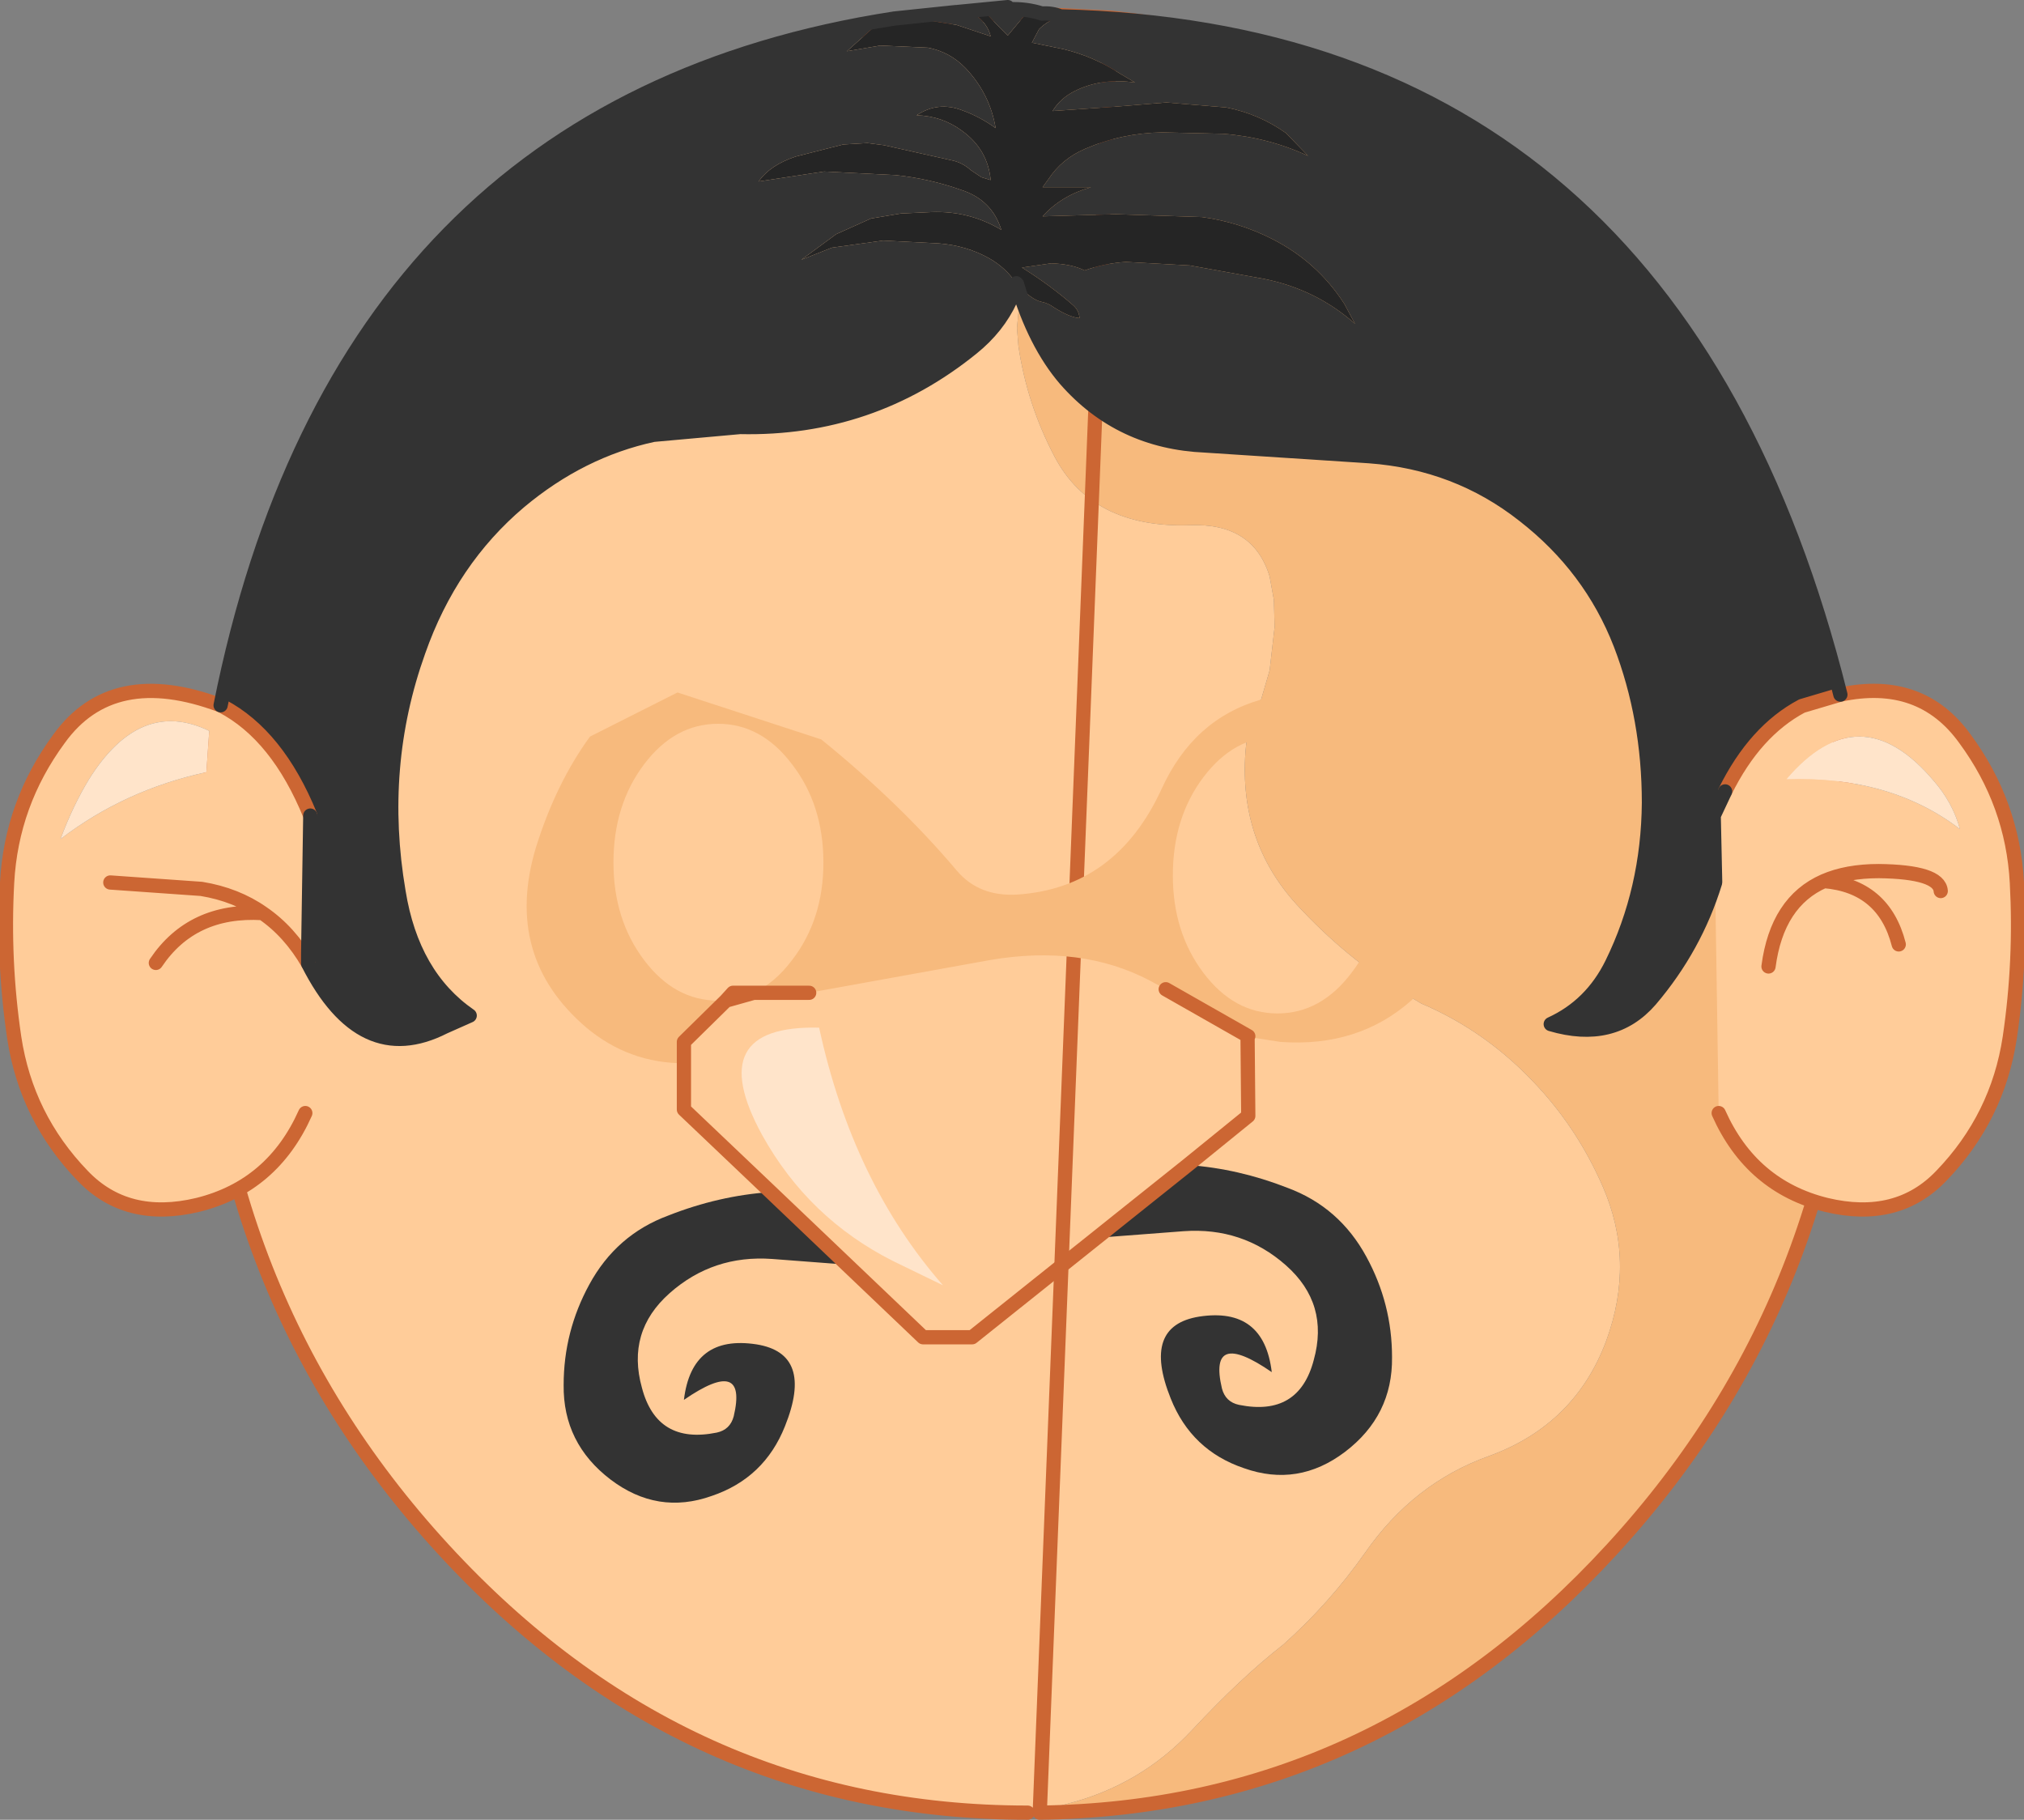 <?xml version="1.0" encoding="UTF-8" standalone="no"?>
<svg xmlns:xlink="http://www.w3.org/1999/xlink" height="127.85px" width="142.2px" xmlns="http://www.w3.org/2000/svg">
  <rect width="100%" height="100%" fill="#808080" stroke="none"/>
  <g transform="matrix(1.0, 0.0, 0.0, 1.0, 72.2, 64.15)">
    <path d="M5.85 -62.9 Q2.35 -58.55 1.0 -53.15 -0.1 -48.7 -0.6 -42.75 L-0.75 -41.1 -0.65 -39.85 Q-0.05 -35.75 1.9 -32.05 4.55 -27.05 11.35 -27.25 15.85 -27.45 17.0 -23.65 L17.3 -22.0 17.35 -20.1 17.0 -17.05 16.4 -15.0 15.9 -14.65 Q15.45 -13.1 15.3 -11.3 14.85 -5.05 18.9 -0.6 22.35 3.15 26.4 5.6 L27.65 6.35 Q32.35 8.35 35.9 12.25 38.7 15.3 40.4 19.2 42.7 24.45 40.65 30.05 38.45 35.95 32.4 38.15 27.1 40.05 23.7 44.95 21.2 48.5 17.95 51.4 15.0 53.7 11.55 57.4 7.9 61.3 2.7 62.6 1.75 62.85 0.85 63.2 L0.0 63.2 Q-24.05 63.2 -41.05 44.7 -58.05 26.2 -58.05 0.0 -58.05 -26.2 -41.05 -44.7 -24.05 -63.2 0.0 -63.2 L5.85 -62.9" fill="#ffcc99" fill-rule="evenodd" stroke="none"/>
    <path d="M0.85 63.2 Q1.75 62.85 2.7 62.6 7.9 61.3 11.55 57.4 15.0 53.7 17.95 51.4 21.2 48.5 23.7 44.95 27.1 40.05 32.4 38.15 38.45 35.95 40.65 30.05 42.7 24.45 40.4 19.2 38.7 15.3 35.9 12.25 32.35 8.35 27.65 6.35 L26.4 5.6 Q22.35 3.15 18.9 -0.6 14.85 -5.05 15.3 -11.3 15.45 -13.1 15.9 -14.65 L16.4 -15.0 17.0 -17.05 17.35 -20.1 17.3 -22.0 17.0 -23.65 Q15.85 -27.45 11.35 -27.25 4.55 -27.05 1.9 -32.05 -0.05 -35.75 -0.65 -39.85 L-0.75 -41.1 -0.6 -42.75 Q-0.1 -48.7 1.0 -53.15 2.35 -58.55 5.85 -62.9 26.15 -60.9 41.05 -44.7 58.05 -26.2 58.05 0.0 58.05 26.2 41.05 44.7 24.35 62.9 0.85 63.2" fill="#f7ba7d" fill-rule="evenodd" stroke="none"/>
    <path d="M5.85 -62.9 L0.0 -63.2 Q-24.05 -63.2 -41.05 -44.7 -58.05 -26.2 -58.05 0.0 -58.05 26.2 -41.05 44.7 -24.05 63.2 0.0 63.2 M0.85 63.2 Q24.35 62.9 41.05 44.7 58.05 26.2 58.05 0.0 58.05 -26.2 41.05 -44.7 26.15 -60.9 5.85 -62.9 Z" fill="none" stroke="#cc6633" stroke-linecap="round" stroke-linejoin="round" stroke-width="1.0"/>
    <path d="M48.3 -2.15 L48.3 -2.25 48.2 -6.85 49.0 -8.55 Q51.1 -12.8 54.4 -14.55 L57.1 -15.35 Q62.75 -16.55 65.85 -12.25 69.2 -7.7 69.5 -2.15 69.8 3.35 69.0 8.75 68.15 14.35 64.2 18.45 61.1 21.7 56.1 20.5 50.85 19.2 48.55 14.05 L48.3 -2.15 M64.15 -1.55 Q64.05 -2.9 59.8 -2.95 57.55 -2.95 55.95 -2.25 52.65 -0.8 52.05 3.75 52.65 -0.8 55.95 -2.25 57.55 -2.95 59.8 -2.95 64.05 -2.9 64.15 -1.55 M65.5 -5.9 Q65.0 -7.75 63.65 -9.3 58.45 -15.45 53.3 -9.4 60.6 -9.65 65.5 -5.9 M-67.95 -5.2 Q-63.45 -8.65 -57.7 -9.9 L-57.5 -12.8 Q-62.35 -15.15 -65.95 -9.4 -67.1 -7.5 -67.95 -5.2 M-50.75 14.05 Q-53.05 19.2 -58.3 20.5 -63.3 21.7 -66.4 18.45 -70.35 14.35 -71.2 8.75 -72.0 3.35 -71.7 -2.15 -71.4 -7.7 -68.05 -12.25 -64.3 -17.45 -56.7 -14.6 L-56.6 -14.55 Q-52.7 -12.5 -50.4 -6.85 L-50.55 2.85 -50.55 3.55 -50.75 14.05 M-64.45 -2.15 L-58.05 -1.7 Q-55.6 -1.3 -53.75 0.0 -58.7 -0.3 -61.25 3.5 -58.7 -0.3 -53.75 0.0 -55.6 -1.3 -58.05 -1.7 L-64.45 -2.15 M-53.75 0.0 Q-51.85 1.3 -50.55 3.55 -51.85 1.3 -53.75 0.0 M55.95 -2.25 Q60.15 -1.9 61.2 2.2 60.15 -1.9 55.95 -2.25" fill="#ffcc99" fill-rule="evenodd" stroke="none"/>
    <path d="M-21.2 6.15 L-20.7 5.6 -19.25 5.6 -21.2 6.15" fill="#ffffff" fill-rule="evenodd" stroke="none"/>
    <path d="M-5.0 -63.3 L-3.65 -63.1 Q-2.8 -62.45 -2.6 -61.6 L-5.0 -62.4 -7.2 -62.75 -9.35 -62.85 -5.05 -63.3 -5.0 -63.3 -1.4 -63.65 -1.25 -63.5 Q-0.1 -63.55 1.0 -63.2 L-0.15 -63.15 -1.4 -61.65 -1.95 -62.2 -2.8 -63.1 -5.0 -63.3 M48.3 -2.15 Q46.9 2.4 43.75 6.1 41.15 9.1 36.75 7.8 39.6 6.5 41.05 3.55 43.6 -1.65 43.65 -7.75 43.65 -13.7 41.65 -18.9 39.55 -24.3 34.85 -27.95 30.15 -31.65 24.0 -32.1 L12.5 -32.85 Q6.5 -33.1 2.65 -37.5 0.5 -40.0 -0.75 -44.2 0.25 -43.1 0.95 -42.95 1.45 -42.85 1.85 -42.55 2.95 -41.85 3.65 -41.8 3.6 -42.35 3.2 -42.7 1.6 -44.1 -0.4 -45.35 L1.65 -45.65 Q3.1 -45.6 4.0 -45.15 5.4 -45.65 6.9 -45.75 L11.4 -45.5 16.65 -44.55 Q20.3 -43.8 23.0 -41.4 L22.25 -42.8 Q20.35 -45.75 17.2 -47.35 14.85 -48.55 12.25 -48.9 L6.2 -49.1 1.05 -48.95 Q2.35 -50.4 4.45 -51.0 L1.05 -51.0 1.45 -51.55 Q2.4 -53.0 4.05 -53.7 6.6 -54.8 9.45 -54.85 L13.75 -54.75 Q16.9 -54.5 19.7 -53.2 L18.15 -54.8 Q16.25 -56.15 13.95 -56.6 L9.75 -56.95 6.1 -56.65 1.75 -56.35 Q2.3 -57.25 3.3 -57.75 5.2 -58.7 7.55 -58.35 L6.45 -59.0 Q4.6 -60.2 2.5 -60.7 L0.3 -61.15 0.8 -62.1 Q1.4 -62.7 2.3 -63.0 45.45 -62.0 57.1 -15.35 L54.4 -14.55 Q51.1 -12.8 49.0 -8.55 L48.2 -6.85 48.3 -2.25 48.3 -2.15 M-9.35 -62.85 L-10.8 -62.25 -12.7 -60.55 -10.35 -60.95 -7.0 -60.8 Q-5.45 -60.5 -4.35 -59.35 -2.65 -57.55 -2.25 -55.15 -3.35 -55.95 -4.6 -56.4 -6.3 -57.05 -7.8 -56.05 -6.0 -56.0 -4.6 -54.95 -2.8 -53.65 -2.6 -51.5 L-3.25 -51.7 -4.0 -52.2 Q-4.6 -52.75 -5.4 -52.9 L-10.1 -53.95 -11.25 -54.1 -12.95 -54.0 -16.3 -53.15 Q-18.1 -52.55 -18.9 -51.4 L-14.3 -52.1 -9.3 -51.85 Q-6.9 -51.6 -4.65 -50.8 -2.5 -50.1 -1.85 -48.0 -4.1 -49.35 -6.75 -49.25 L-8.9 -49.15 -11.0 -48.8 -13.45 -47.7 -15.9 -45.9 -13.75 -46.75 -10.15 -47.25 -6.25 -47.05 Q-4.3 -46.9 -2.7 -46.0 -1.55 -45.35 -0.8 -44.25 L-1.2 -43.1 Q-2.1 -41.15 -3.9 -39.7 -11.0 -33.95 -20.2 -34.15 L-26.3 -33.6 Q-31.4 -32.5 -35.7 -28.9 -40.55 -24.8 -42.8 -18.4 -45.7 -10.3 -44.2 -1.5 -43.25 4.4 -39.2 7.2 L-41.0 8.0 Q-46.8 10.95 -50.55 3.55 L-50.55 2.85 -50.4 -6.85 Q-52.7 -12.5 -56.6 -14.55 L-56.7 -14.6 Q-48.25 -56.85 -9.35 -62.85 M11.25 17.7 Q14.8 17.95 18.25 19.3 21.9 20.65 23.8 24.15 25.6 27.45 25.6 31.2 25.65 35.3 22.3 37.85 19.0 40.35 15.2 39.0 11.5 37.75 10.05 34.1 8.0 29.0 12.05 28.35 16.6 27.65 17.15 32.25 12.65 29.15 13.65 33.4 13.9 34.35 14.85 34.55 19.05 35.4 20.1 31.4 21.2 27.45 18.15 24.75 15.1 22.05 10.95 22.35 L5.7 22.75 11.25 17.7 M-12.7 24.7 L-17.95 24.3 Q-22.1 24.0 -25.15 26.7 -28.2 29.4 -27.1 33.35 -26.05 37.35 -21.85 36.5 -20.9 36.3 -20.65 35.35 -19.65 31.1 -24.15 34.2 -23.6 29.6 -19.05 30.3 -15.0 30.95 -17.05 36.05 -18.5 39.7 -22.2 40.95 -26.0 42.3 -29.3 39.8 -32.65 37.25 -32.6 33.15 -32.6 29.4 -30.8 26.1 -28.9 22.6 -25.25 21.25 -21.7 19.85 -18.05 19.6 L-12.7 24.7" fill="#333333" fill-rule="evenodd" stroke="none"/>
    <path d="M-9.35 -62.85 L-7.2 -62.75 -5.0 -62.4 -2.6 -61.6 Q-2.8 -62.45 -3.65 -63.1 L-5.0 -63.3 -2.8 -63.1 -1.95 -62.2 -1.4 -61.65 -0.15 -63.15 1.0 -63.2 1.3 -63.2 2.5 -63.15 Q2.4 -63.15 2.3 -63.0 1.4 -62.7 0.8 -62.1 L0.3 -61.15 2.5 -60.7 Q4.6 -60.2 6.45 -59.0 L7.55 -58.35 Q5.2 -58.7 3.3 -57.75 2.3 -57.25 1.75 -56.35 L6.1 -56.65 9.75 -56.95 13.95 -56.6 Q16.25 -56.15 18.15 -54.8 L19.7 -53.2 Q16.9 -54.5 13.75 -54.75 L9.45 -54.85 Q6.6 -54.8 4.05 -53.7 2.4 -53.0 1.45 -51.55 L1.05 -51.0 4.45 -51.0 Q2.35 -50.4 1.05 -48.95 L6.2 -49.1 12.25 -48.9 Q14.85 -48.55 17.2 -47.35 20.35 -45.75 22.25 -42.8 L23.0 -41.4 Q20.3 -43.8 16.65 -44.55 L11.4 -45.5 6.9 -45.75 Q5.4 -45.65 4.0 -45.15 3.1 -45.6 1.65 -45.65 L-0.4 -45.35 Q1.6 -44.1 3.2 -42.7 3.6 -42.35 3.65 -41.8 2.95 -41.85 1.85 -42.55 1.45 -42.85 0.95 -42.95 0.25 -43.1 -0.75 -44.2 L-0.8 -44.25 Q-1.55 -45.35 -2.7 -46.0 -4.3 -46.9 -6.25 -47.05 L-10.15 -47.25 -13.75 -46.75 -15.9 -45.9 -13.45 -47.7 -11.0 -48.8 -8.9 -49.15 -6.75 -49.25 Q-4.1 -49.35 -1.85 -48.0 -2.5 -50.1 -4.65 -50.8 -6.9 -51.6 -9.3 -51.85 L-14.3 -52.1 -18.9 -51.4 Q-18.1 -52.55 -16.3 -53.15 L-12.95 -54.0 -11.25 -54.1 -10.1 -53.95 -5.4 -52.9 Q-4.6 -52.75 -4.0 -52.2 L-3.25 -51.7 -2.6 -51.5 Q-2.8 -53.65 -4.6 -54.95 -6.0 -56.0 -7.8 -56.05 -6.3 -57.05 -4.6 -56.4 -3.35 -55.95 -2.25 -55.15 -2.65 -57.55 -4.35 -59.35 -5.45 -60.5 -7.0 -60.8 L-10.35 -60.95 -12.7 -60.55 -10.8 -62.25 -9.35 -62.85 M1.0 -63.2 Q1.7 -63.25 2.3 -63.0 1.7 -63.25 1.0 -63.2" fill="#252525" fill-rule="evenodd" stroke="none"/>
    <path d="M65.5 -5.9 Q60.6 -9.65 53.3 -9.4 58.45 -15.45 63.65 -9.3 65.0 -7.75 65.5 -5.9 M-67.95 -5.2 Q-67.1 -7.5 -65.95 -9.4 -62.35 -15.15 -57.5 -12.8 L-57.7 -9.9 Q-63.45 -8.65 -67.95 -5.2 M-18.65 15.6 Q-22.9 7.85 -14.65 8.05 -12.3 18.9 -5.95 26.15 L-9.45 24.45 Q-15.4 21.45 -18.65 15.6" fill="#ffe4ca" fill-rule="evenodd" stroke="none"/>
    <path d="M-24.15 10.55 Q-28.0 10.55 -31.0 8.05 -36.85 3.05 -34.55 -4.6 -33.15 -9.1 -30.75 -12.4 L-24.6 -15.5 -14.5 -12.2 Q-8.95 -7.7 -4.95 -2.95 -3.4 -1.15 -0.75 -1.3 6.2 -1.75 9.4 -8.7 11.65 -13.65 16.4 -15.0 L19.45 -15.5 Q26.85 -15.95 30.15 -8.8 33.15 -2.25 29.15 3.55 L27.0 6.1 Q23.25 9.45 17.75 9.05 L15.5 8.7 15.5 8.65 9.7 5.35 8.6 4.75 Q3.75 2.2 -2.65 3.3 L-15.1 5.55 -15.35 5.6 -19.25 5.6 Q-17.75 4.9 -16.55 3.3 -14.35 0.45 -14.35 -3.55 -14.35 -7.6 -16.55 -10.45 -18.7 -13.3 -21.75 -13.3 -24.8 -13.3 -26.95 -10.45 -29.1 -7.6 -29.1 -3.55 -29.1 0.45 -26.95 3.3 -24.8 6.15 -21.75 6.15 L-21.2 6.15 -24.15 9.05 -24.15 10.55 M12.35 -9.55 Q10.2 -6.7 10.2 -2.65 10.2 1.35 12.35 4.2 14.5 7.05 17.55 7.05 20.6 7.05 22.75 4.2 24.95 1.35 24.95 -2.65 24.95 -6.7 22.75 -9.55 20.6 -12.4 17.55 -12.4 14.5 -12.4 12.35 -9.55" fill="#f7ba7d" fill-rule="evenodd" stroke="none"/>
    <path d="M49.0 -8.55 Q51.1 -12.8 54.4 -14.55 L57.1 -15.35 Q62.75 -16.55 65.85 -12.25 69.2 -7.7 69.5 -2.15 69.8 3.35 69.0 8.75 68.15 14.35 64.2 18.45 61.1 21.7 56.1 20.5 50.85 19.2 48.55 14.05 M15.5 8.65 L15.45 8.7 15.5 14.25 11.25 17.7 -3.9 29.8 -7.35 29.8 -12.7 24.7 -18.05 19.6 -24.15 13.8 -24.15 10.55 -24.15 9.05 -21.2 6.15 -19.25 5.6 -20.7 5.6 -21.2 6.15 M-19.25 5.6 L-15.35 5.6 M9.7 5.35 L15.5 8.65 M52.05 3.75 Q52.65 -0.8 55.95 -2.25 57.55 -2.95 59.8 -2.95 64.05 -2.9 64.15 -1.55 M-50.75 14.05 Q-53.05 19.2 -58.3 20.5 -63.3 21.7 -66.4 18.45 -70.35 14.35 -71.2 8.75 -72.0 3.35 -71.7 -2.15 -71.4 -7.7 -68.05 -12.25 -64.3 -17.45 -56.7 -14.6 L-56.6 -14.55 Q-52.7 -12.5 -50.4 -6.85 M-61.25 3.5 Q-58.7 -0.3 -53.75 0.0 -55.6 -1.3 -58.05 -1.7 L-64.45 -2.15 M-50.55 3.55 Q-51.85 1.3 -53.75 0.0 M61.2 2.2 Q60.15 -1.9 55.95 -2.25" fill="none" stroke="#cc6633" stroke-linecap="round" stroke-linejoin="round" stroke-width="1.0"/>
    <path d="M-0.8 -44.25 L-0.75 -44.2 Q0.5 -40.0 2.65 -37.5 6.5 -33.1 12.5 -32.85 L24.0 -32.1 Q30.15 -31.65 34.85 -27.95 39.55 -24.3 41.65 -18.9 43.65 -13.7 43.65 -7.75 43.6 -1.65 41.05 3.55 39.6 6.5 36.75 7.8 41.15 9.1 43.75 6.1 46.9 2.4 48.3 -2.15 L48.3 -2.25 48.2 -6.85 49.0 -8.55 M57.1 -15.35 Q45.45 -62.0 2.3 -63.0 1.7 -63.25 1.0 -63.2 -0.1 -63.55 -1.25 -63.5 L-1.4 -63.65 -5.0 -63.3 -5.05 -63.3 -9.35 -62.85 Q-48.25 -56.85 -56.7 -14.6 M-50.4 -6.85 L-50.55 2.85 -50.55 3.55 Q-46.8 10.95 -41.0 8.0 L-39.2 7.2 Q-43.25 4.4 -44.2 -1.5 -45.7 -10.3 -42.8 -18.4 -40.55 -24.8 -35.7 -28.9 -31.4 -32.5 -26.3 -33.6 L-20.2 -34.15 Q-11.0 -33.95 -3.9 -39.7 -2.1 -41.15 -1.2 -43.1 L-0.8 -44.25" fill="none" stroke="#333333" stroke-linecap="round" stroke-linejoin="round" stroke-width="1.0"/>
  </g>
</svg>
